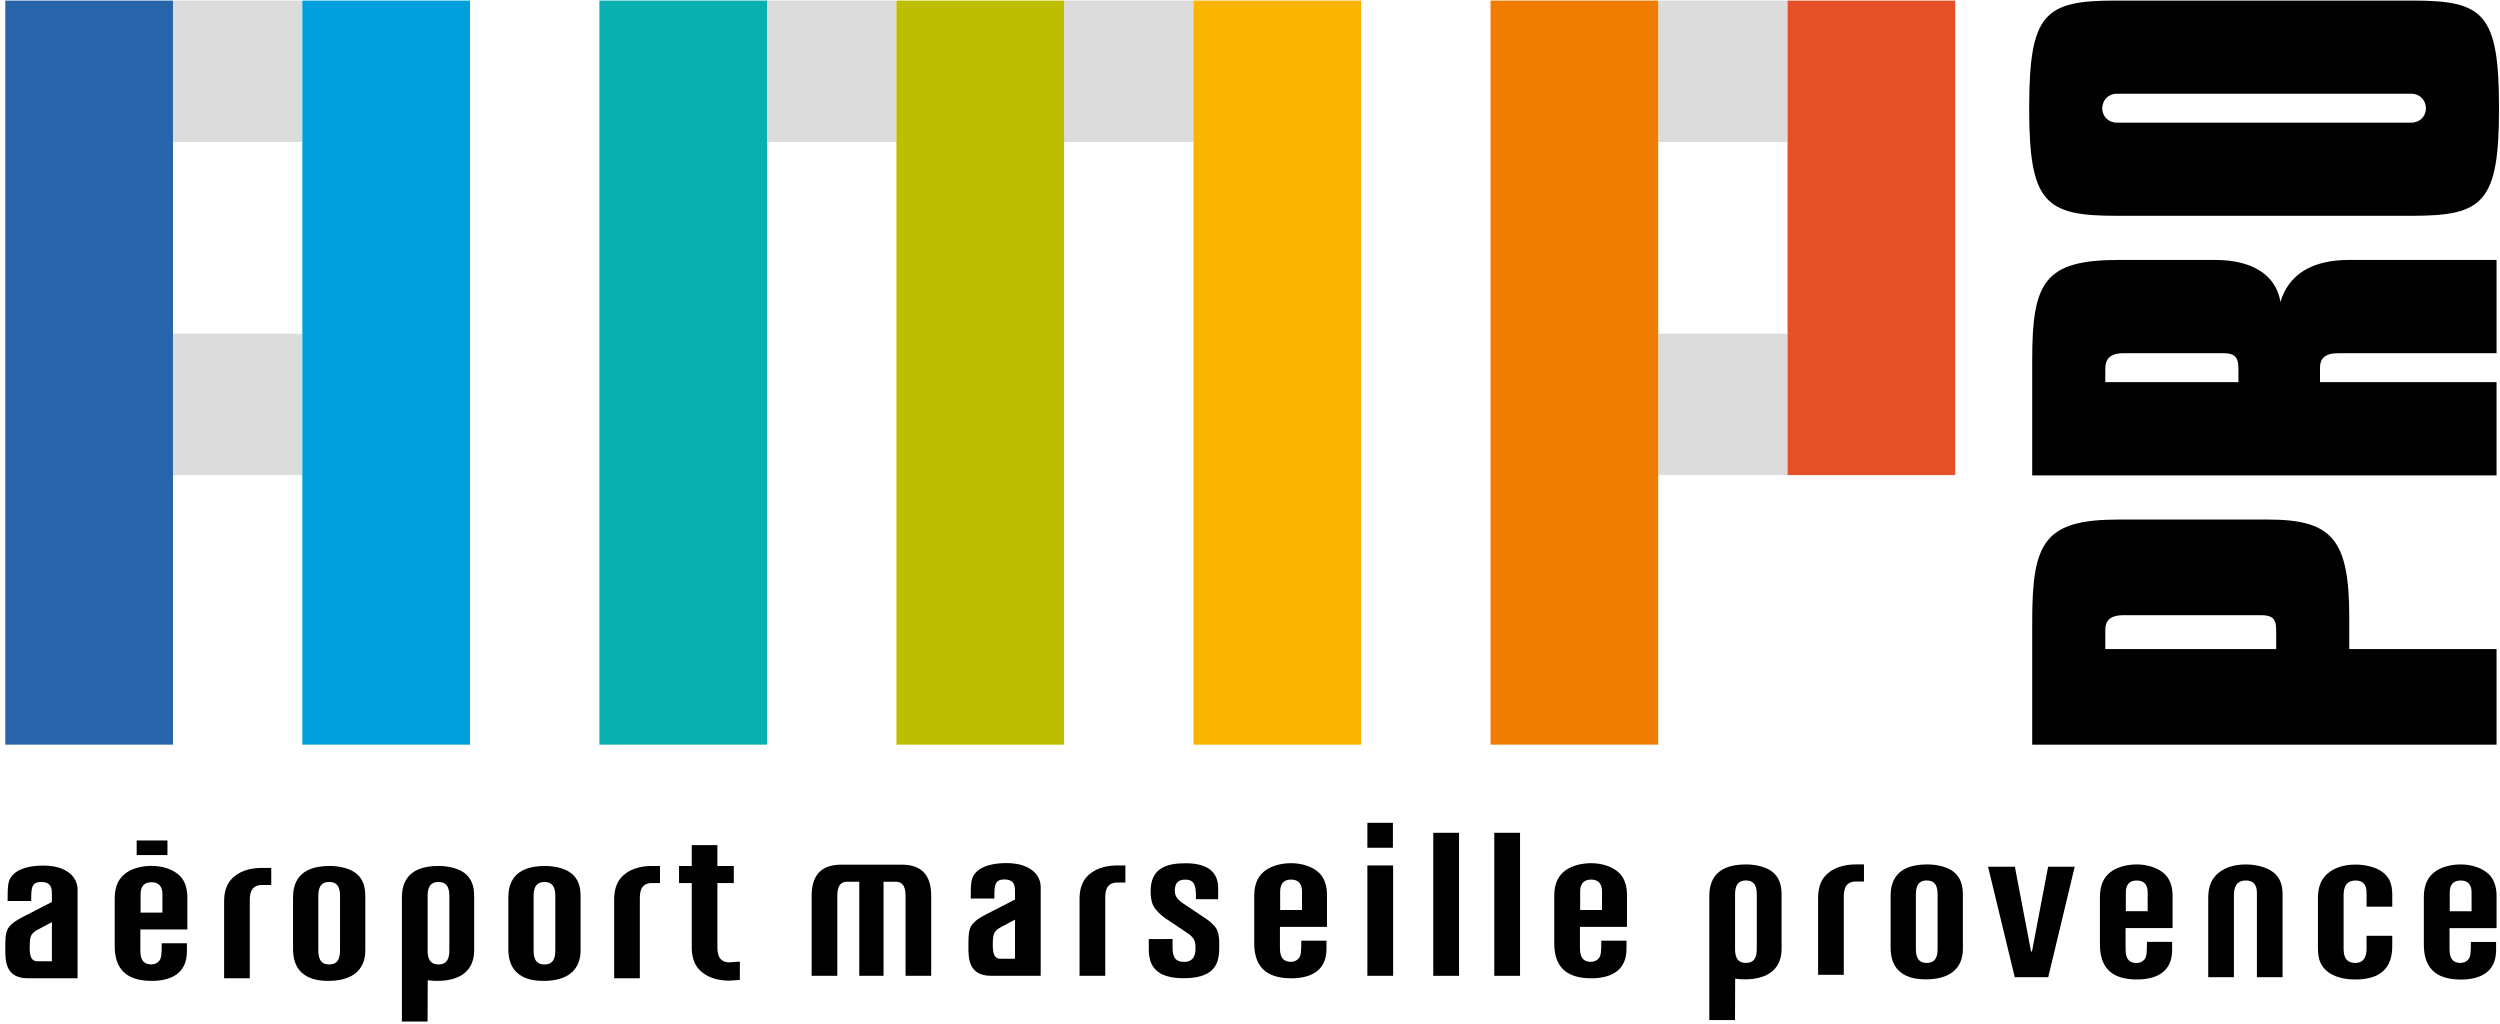 <?xml version="1.0" encoding="utf-8"?>
<!-- Generator: Adobe Illustrator 16.0.0, SVG Export Plug-In . SVG Version: 6.00 Build 0)  -->
<!DOCTYPE svg PUBLIC "-//W3C//DTD SVG 1.1//EN" "http://www.w3.org/Graphics/SVG/1.1/DTD/svg11.dtd">
<svg version="1.1" id="Layer_1" xmlns="http://www.w3.org/2000/svg" xmlns:xlink="http://www.w3.org/1999/xlink" x="0px" y="0px"
	 width="192.43px" height="78.852px" viewBox="0 0 192.43 78.852" enable-background="new 0 0 192.43 78.852" xml:space="preserve">
<g>
	<g>
		<g>
			<g>
				<path d="M19.341,68.589c-0.058,0.128-0.087,0.271-0.101,0.403c-0.013,0.133-0.014,0.261-0.014,0.368v5.94h-1.975v-5.924
					c0-0.584,0.123-1.19,0.5-1.629c0.553-0.673,1.472-0.941,2.386-0.941h0.742v1.314h-0.723
					C19.697,68.121,19.458,68.324,19.341,68.589z"/>
			</g>
			<g>
				<path d="M49.363,68.435c-0.058,0.13-0.086,0.271-0.099,0.404c-0.015,0.132-0.015,0.261-0.015,0.368v6.094h-1.975v-6.077
					c0-0.583,0.123-1.19,0.5-1.63c0.551-0.672,1.471-0.939,2.386-0.939h0.64v1.314h-0.622
					C49.721,67.969,49.482,68.171,49.363,68.435z"/>
			</g>
			<g>
				<path fill-rule="evenodd" clip-rule="evenodd" d="M2.792,71.619c-0.456,0.289-0.507,0.535-0.507,1.312
					c0,0.666,0.124,1.058,0.585,1.058h1.124v-3.013L2.792,71.619z M1.064,67.266c0.428-0.406,1.225-0.641,2.267-0.641
					c0.441,0,1.051,0.05,1.589,0.313c0.915,0.442,1.05,1.158,1.05,1.53v6.832H4.24H2.141c-1.728,0-1.733-1.369-1.733-2.208
					c0-0.771,0.001-1.163,0.167-1.542c0.165-0.371,0.649-0.699,1.184-0.973c2.058-1.056,2.234-1.148,2.234-1.148l-0.002-0.696
					c-0.001-0.132-0.006-0.175-0.015-0.222c-0.02-0.201-0.104-0.624-0.787-0.624c-0.376,0-0.589,0.106-0.692,0.372
					c-0.049,0.125-0.071,0.283-0.083,0.472c-0.011,0.175-0.012,0.381-0.012,0.622H0.586C0.586,68.097,0.596,67.709,1.064,67.266z"/>
			</g>
			<g>
				<path fill-rule="evenodd" clip-rule="evenodd" d="M41.073,68.993v4.14c0,0.479,0.073,1.104,0.835,1.104s0.836-0.625,0.836-1.104
					v-4.14c0-0.479-0.074-1.104-0.836-1.104S41.073,68.514,41.073,68.993z M41.944,66.655c0.633,0,1.366,0.133,1.885,0.463
					c0.738,0.488,0.86,1.203,0.86,1.889v4.143c0,1.509-0.992,2.352-2.853,2.352c-1.368,0-2.038-0.486-2.371-1.037
					c-0.337-0.558-0.338-1.195-0.338-1.516V69.09C39.128,68.066,39.486,66.655,41.944,66.655z"/>
			</g>
			<g>
				<path d="M32.915,68.991v4.14c0,0.479,0.074,1.104,0.837,1.104c0.761,0,0.835-0.625,0.835-1.104v-4.14
					c0-0.479-0.075-1.104-0.835-1.104C32.989,67.888,32.915,68.512,32.915,68.991z M33.752,66.654c0.633,0,1.365,0.134,1.884,0.462
					c0.738,0.488,0.861,1.205,0.861,1.889v4.145c0,1.508-0.992,2.35-2.852,2.35c-0.266,0-0.505-0.018-0.722-0.052L32.91,78.63
					h-1.975v-9.542C30.935,68.066,31.29,66.654,33.752,66.654z"/>
			</g>
			<g>
				<path fill-rule="evenodd" clip-rule="evenodd" d="M24.502,68.991v4.14c0,0.479,0.074,1.104,0.836,1.104s0.835-0.625,0.835-1.104
					v-4.14c0-0.479-0.073-1.104-0.835-1.104S24.502,68.512,24.502,68.991z M25.372,66.654c0.634,0,1.367,0.134,1.887,0.462
					c0.737,0.488,0.859,1.205,0.859,1.889v4.145c0,1.508-0.992,2.35-2.852,2.35c-1.368,0-2.039-0.484-2.373-1.037
					c-0.336-0.557-0.337-1.193-0.337-1.516v-3.857C22.557,68.066,22.913,66.654,25.372,66.654z"/>
			</g>
			<g>
				<path d="M56.948,74.016v1.41l-0.799,0.059c-0.931,0-1.851-0.268-2.404-0.939c-0.376-0.439-0.5-1.048-0.5-1.63v-4.946h-0.979
					v-1.314h0.979v-1.605h1.975v1.605h1.261v1.314h-1.261v4.867c0,0.107,0,0.235,0.014,0.367c0.015,0.135,0.042,0.275,0.1,0.404
					c0.119,0.265,0.359,0.467,0.816,0.467L56.948,74.016z"/>
			</g>
			<g>
				<path d="M66.141,67.867h-0.922c-0.702,0-0.77,0.624-0.77,1.104v6.14h-1.976v-6.144c0-1.703,0.821-2.414,2.309-2.414h4.591
					c1.487,0,2.304,0.711,2.304,2.414v6.144h-1.976v-6.14c0-0.479-0.068-1.104-0.771-1.104h-0.922v7.243h-1.868V67.867z"/>
			</g>
			<g>
				<path fill-rule="evenodd" clip-rule="evenodd" d="M76.925,71.43c-0.455,0.288-0.508,0.533-0.508,1.31
					c0,0.666,0.124,1.058,0.584,1.058h1.125v-3.013L76.925,71.43z M75.197,67.074c0.427-0.405,1.226-0.641,2.267-0.641
					c0.44,0,1.051,0.051,1.59,0.314c0.914,0.441,1.05,1.157,1.05,1.529v6.833h-1.73h-2.098c-1.729,0-1.734-1.37-1.734-2.208
					c0-0.771,0.001-1.164,0.168-1.543c0.165-0.37,0.648-0.698,1.183-0.973c2.058-1.055,2.235-1.147,2.235-1.147l-0.002-0.696
					c-0.002-0.132-0.006-0.174-0.017-0.223c-0.02-0.2-0.104-0.625-0.786-0.625c-0.378,0-0.589,0.108-0.692,0.373
					c-0.049,0.127-0.072,0.283-0.083,0.472c-0.01,0.175-0.012,0.381-0.012,0.622h-1.816C74.719,67.906,74.729,67.518,75.197,67.074z
					"/>
			</g>
			<g>
				<path d="M85.186,68.398c-0.058,0.128-0.085,0.271-0.101,0.403c-0.013,0.133-0.013,0.261-0.013,0.368v5.941h-1.977v-5.925
					c0-0.584,0.124-1.19,0.501-1.629c0.552-0.673,1.473-0.94,2.387-0.94h0.64v1.313h-0.623
					C85.544,67.93,85.303,68.133,85.186,68.398z"/>
			</g>
			<g>
				<g>
					<path fill-rule="evenodd" clip-rule="evenodd" d="M100.219,70.043v-1.422c0-0.563-0.25-0.919-0.841-0.919
						s-0.841,0.356-0.841,0.919v1.422H100.219z M98.531,73.239c0.014,0.121,0.039,0.25,0.092,0.367
						c0.106,0.24,0.324,0.428,0.736,0.428c0.267,0,0.479-0.11,0.615-0.276c0.17-0.218,0.189-0.519,0.191-1.354h1.939v0.632
						c0,1.817-1.404,2.266-2.711,2.266c-2.042,0-2.852-1-2.852-2.703v-3.64c0-1.062,0.383-1.647,0.951-2.023
						c0.519-0.345,1.25-0.495,1.884-0.495c0.823,0,1.624,0.249,2.159,0.742c0.499,0.488,0.604,1.176,0.604,1.675v2.483H98.52v1.571
						C98.52,73.006,98.52,73.12,98.531,73.239z"/>
				</g>
			</g>
			<g>
				<rect x="105.25" y="66.616" fill-rule="evenodd" clip-rule="evenodd" width="1.982" height="8.494"/>
			</g>
			<g>
				<rect x="105.25" y="63.334" fill-rule="evenodd" clip-rule="evenodd" width="1.965" height="1.919"/>
			</g>
			<g>
				<rect x="110.322" y="64.102" fill-rule="evenodd" clip-rule="evenodd" width="1.983" height="11.009"/>
			</g>
			<g>
				<rect x="115.018" y="64.102" fill-rule="evenodd" clip-rule="evenodd" width="1.982" height="11.009"/>
			</g>
			<g>
				<g>
					<path fill-rule="evenodd" clip-rule="evenodd" d="M123.311,70.043v-1.422c0-0.563-0.25-0.919-0.842-0.919
						c-0.59,0-0.84,0.356-0.84,0.919v1.422H123.311z M121.624,73.239c0.013,0.121,0.038,0.25,0.091,0.367
						c0.107,0.24,0.323,0.428,0.736,0.428c0.267,0,0.479-0.11,0.615-0.276c0.172-0.218,0.189-0.519,0.191-1.354h1.939v0.632
						c0,1.817-1.404,2.266-2.711,2.266c-2.042,0-2.851-1-2.851-2.703v-3.64c0-1.062,0.383-1.647,0.949-2.023
						c0.521-0.345,1.253-0.495,1.884-0.495c0.826,0,1.625,0.248,2.16,0.742c0.499,0.488,0.604,1.176,0.604,1.675v2.483h-3.62v1.571
						C121.613,73.006,121.613,73.12,121.624,73.239z"/>
				</g>
			</g>
			<g>
				<path fill-rule="evenodd" clip-rule="evenodd" d="M90.254,72.277v0.637c0,0.706,0.181,1.126,0.893,1.126
					c0.492,0,0.874-0.245,0.874-1.019c0-0.519-0.042-0.815-0.646-1.216l-1.755-1.179c-0.119-0.079-0.435-0.362-0.573-0.527
					c-0.221-0.243-0.481-0.582-0.481-1.492c0-1.764,1.19-2.161,2.67-2.161c1.822,0,2.528,0.74,2.528,1.926v0.84h-1.707
					c0-0.22-0.001-0.378-0.012-0.555c-0.012-0.192-0.036-0.362-0.087-0.502c-0.105-0.293-0.32-0.448-0.723-0.448
					c-0.312,0-0.804,0.06-0.804,0.834c0,0.251,0.025,0.592,0.629,0.991l1.932,1.295c0.12,0.081,0.503,0.449,0.568,0.557
					c0.236,0.318,0.291,0.758,0.291,1.313c0,0.55-0.001,1.195-0.339,1.706c-0.335,0.504-1.012,0.893-2.4,0.893
					c-2.233,0-2.689-1.063-2.689-2.229v-0.788H90.254z"/>
			</g>
			<g>
				<path fill-rule="evenodd" clip-rule="evenodd" d="M182.16,68.791c0-0.072,0-0.171-0.012-0.277
					c-0.013-0.107-0.039-0.225-0.092-0.334c-0.107-0.227-0.324-0.406-0.736-0.406c-0.457,0-0.695,0.202-0.814,0.466
					c-0.059,0.13-0.086,0.271-0.1,0.403s-0.014,0.261-0.014,0.368v3.919c0,0.104,0,0.227,0.014,0.354
					c0.012,0.129,0.04,0.264,0.095,0.387c0.114,0.255,0.345,0.448,0.784,0.448c0.865,0,0.875-0.831,0.875-1.171v-0.916h1.977v0.807
					c0,1.715-0.961,2.554-2.833,2.554c-0.462,0-1.419-0.051-2.112-0.578c-0.67-0.505-0.776-1.171-0.776-1.874v-3.824
					c0-0.582,0.124-1.189,0.501-1.629c0.554-0.673,1.473-0.94,2.388-0.94c0.773,0,1.593,0.2,2.11,0.595
					c0.533,0.423,0.723,0.942,0.723,1.756v0.887h-1.977V68.791z"/>
			</g>
			<g>
				<path fill-rule="evenodd" clip-rule="evenodd" d="M173.719,68.791c0-0.072-0.001-0.171-0.014-0.277
					c-0.012-0.107-0.038-0.225-0.09-0.334c-0.108-0.227-0.324-0.406-0.737-0.406c-0.458,0-0.696,0.202-0.815,0.466
					c-0.059,0.13-0.086,0.271-0.101,0.403c-0.013,0.133-0.013,0.261-0.013,0.368v6.204h-1.977v-6.109
					c0-0.582,0.123-1.189,0.501-1.629c0.552-0.672,1.472-0.939,2.388-0.939c0.773,0,1.592,0.2,2.109,0.594
					c0.532,0.424,0.724,0.943,0.724,1.756v6.328h-1.976V68.791z"/>
			</g>
			<g>
				<path d="M133.551,68.875v4.139c0,0.48,0.074,1.104,0.835,1.104c0.763,0,0.837-0.624,0.837-1.104v-4.139
					c0-0.479-0.074-1.104-0.837-1.104C133.625,67.772,133.551,68.396,133.551,68.875z M134.386,66.537
					c0.633,0,1.366,0.133,1.886,0.462c0.738,0.489,0.86,1.204,0.86,1.888v4.146c0,1.507-0.991,2.35-2.852,2.35
					c-0.266,0-0.505-0.019-0.721-0.052l-0.013,3.184h-1.977v-9.543C131.571,67.949,131.927,66.537,134.386,66.537z"/>
			</g>
			<g>
				<path d="M142.035,68.319c-0.058,0.127-0.086,0.27-0.1,0.402s-0.014,0.262-0.014,0.369v5.94h-1.977v-5.925
					c0-0.582,0.123-1.189,0.5-1.629c0.553-0.672,1.473-0.939,2.388-0.939h0.641v1.314h-0.622
					C142.395,67.852,142.154,68.053,142.035,68.319z"/>
			</g>
			<g>
				<path fill-rule="evenodd" clip-rule="evenodd" d="M147.469,68.875v4.139c0,0.48,0.074,1.104,0.836,1.104
					s0.836-0.624,0.836-1.104v-4.139c0-0.479-0.074-1.104-0.836-1.104S147.469,68.396,147.469,68.875z M148.341,66.537
					c0.632,0,1.364,0.133,1.884,0.462c0.738,0.489,0.861,1.204,0.861,1.888v4.146c0,1.507-0.992,2.35-2.854,2.35
					c-1.367,0-2.039-0.485-2.371-1.037c-0.336-0.557-0.338-1.194-0.338-1.516v-3.858C145.524,67.949,145.879,66.537,148.341,66.537z
					"/>
			</g>
			<g>
				<path fill-rule="evenodd" clip-rule="evenodd" d="M165.309,70.138l0.002-1.448c0-0.562-0.25-0.916-0.84-0.916
					c-0.592,0-0.84,0.354-0.84,0.916l-0.001,1.448H165.309z M163.623,73.332c0.014,0.12,0.039,0.248,0.09,0.365
					c0.107,0.241,0.325,0.428,0.738,0.428c0.266,0,0.477-0.109,0.613-0.276c0.172-0.216,0.189-0.519,0.191-1.351h1.938v0.63
					c0,1.815-1.403,2.264-2.708,2.264c-2.042,0-2.85-0.999-2.85-2.702v-3.635c0-1.061,0.382-1.647,0.948-2.023
					c0.521-0.345,1.251-0.494,1.884-0.494c0.822,0,1.622,0.248,2.159,0.74c0.497,0.489,0.602,1.176,0.602,1.676v2.48h-3.618v1.57
					C163.612,73.098,163.612,73.213,163.623,73.332z"/>
			</g>
			<g>
				<path fill-rule="evenodd" clip-rule="evenodd" d="M190.242,70.141V68.69c0-0.562-0.248-0.916-0.84-0.916
					c-0.591,0-0.84,0.354-0.84,0.916v1.451H190.242z M188.557,73.326c0.014,0.121,0.039,0.248,0.09,0.365
					c0.107,0.24,0.325,0.427,0.738,0.427c0.266,0,0.479-0.108,0.613-0.275c0.172-0.216,0.191-0.508,0.191-1.341h1.94v0.631
					c0,1.818-1.404,2.266-2.71,2.266c-2.043,0-2.852-1-2.852-2.703v-3.641c0-1.06,0.383-1.647,0.95-2.023
					c0.52-0.345,1.251-0.494,1.884-0.494c0.824,0,1.624,0.248,2.16,0.742c0.499,0.488,0.604,1.176,0.604,1.676v2.482h-3.621v1.561
					C188.545,73.092,188.545,73.207,188.557,73.326z"/>
			</g>
			<g>
				<polygon points="155.089,66.715 156.334,73.244 156.404,73.244 157.647,66.715 159.694,66.715 157.656,75.217 155.08,75.217 
					153.025,66.715 				"/>
			</g>
			<g>
				<path fill-rule="evenodd" clip-rule="evenodd" d="M10.52,64.694h2.369v1.123H10.52V64.694z M10.817,73.44
					c0.013,0.121,0.038,0.248,0.09,0.365c0.107,0.241,0.324,0.428,0.737,0.428c0.266,0,0.478-0.109,0.613-0.275
					c0.171-0.217,0.19-0.519,0.19-1.352h1.939v0.631c0,1.814-1.404,2.264-2.708,2.264c-2.042,0-2.849-1-2.849-2.701v-3.637
					c0-1.06,0.381-1.646,0.948-2.021c0.52-0.346,1.251-0.494,1.883-0.494c0.824,0,1.623,0.248,2.159,0.74
					c0.498,0.488,0.602,1.176,0.602,1.675v2.48h-3.618v1.569C10.804,73.205,10.804,73.321,10.817,73.44z M12.501,70.245v-1.419
					c0-0.563-0.249-0.919-0.84-0.919s-0.839,0.355-0.839,0.919v1.419H12.501z"/>
			</g>
		</g>
	</g>
	<g>
		<g>
			<rect x="13.314" y="0.044" fill-rule="evenodd" clip-rule="evenodd" fill="#DCDCDC" width="9.958" height="10.884"/>
		</g>
		<g>
			<rect x="59.041" y="0.044" fill-rule="evenodd" clip-rule="evenodd" fill="#DCDCDC" width="9.959" height="10.884"/>
		</g>
		<g>
			<rect x="81.906" y="0.044" fill-rule="evenodd" clip-rule="evenodd" fill="#DCDCDC" width="9.959" height="10.884"/>
		</g>
		<g>
			<rect x="127.634" y="0.044" fill-rule="evenodd" clip-rule="evenodd" fill="#DCDCDC" width="9.959" height="10.884"/>
		</g>
		<g>
			<rect x="13.314" y="25.684" fill-rule="evenodd" clip-rule="evenodd" fill="#DCDCDC" width="9.958" height="10.884"/>
		</g>
		<g>
			<rect x="127.634" y="25.684" fill-rule="evenodd" clip-rule="evenodd" fill="#DCDCDC" width="9.959" height="10.884"/>
		</g>
		<g>
			<rect x="0.408" y="0.044" fill="#2864AA" width="12.906" height="57.273"/>
		</g>
		<g>
			<rect x="23.272" y="0.044" fill="#00A0DC" width="12.905" height="57.273"/>
		</g>
		<g>
			<rect x="46.136" y="0.044" fill="#0AAFAF" width="12.905" height="57.273"/>
		</g>
		<g>
			<rect x="69.001" y="0.044" fill="#BEBE00" width="12.905" height="57.273"/>
		</g>
		<g>
			<rect x="137.593" y="0.044" fill-rule="evenodd" clip-rule="evenodd" fill="#E65028" width="12.905" height="36.523"/>
		</g>
		<g>
			<rect x="114.729" y="0.044" fill="#F07D00" width="12.905" height="57.273"/>
		</g>
		<g>
			<rect x="91.865" y="0.044" fill="#FAB400" width="12.905" height="57.273"/>
		</g>
	</g>
	<g>
		<g>
			<path fill-rule="evenodd" clip-rule="evenodd" d="M180.828,47.539c0-6.047-1.313-7.549-6.281-7.549H163.08
				c-5.719,0-6.656,1.736-6.656,7.783v9.545h35.741v-7.359h-11.337V47.539z M175.202,49.959h-13.153v-1.482
				c0-0.656,0.328-1.126,1.406-1.126h10.528c0.845,0,1.219,0.188,1.219,1.126V49.959z"/>
		</g>
		<g>
			<path fill-rule="evenodd" clip-rule="evenodd" d="M175.531,23.24c-0.329-2.031-2.11-3.232-5.016-3.232h-7.436
				c-5.719,0-6.656,1.709-6.656,7.668v8.916h35.741v-7.178h-13.588v-1.12c0-0.646,0.328-1.108,1.407-1.108h12.181v-7.178h-11.384
				C177.921,20.008,176.141,21.164,175.531,23.24z M172.296,29.414h-10.247v-1.041c0-0.692,0.328-1.188,1.406-1.188h7.623
				c0.844,0,1.218,0.198,1.218,1.188V29.414z"/>
		</g>
		<g>
			<path fill-rule="evenodd" clip-rule="evenodd" d="M162.846,16.61h22.852c5.438,0,6.656-1.016,6.656-8.26
				c0-7.337-1.172-8.306-6.656-8.306h-22.852c-5.484,0-6.656,0.969-6.656,8.306C156.19,15.594,157.408,16.61,162.846,16.61z
				 M162.94,7.213h22.664c0.656,0,1.125,0.495,1.125,1.139c0,0.594-0.469,1.088-1.125,1.088H162.94
				c-0.657,0-1.125-0.494-1.125-1.088C161.815,7.708,162.282,7.213,162.94,7.213z"/>
		</g>
	</g>
</g>
</svg>
